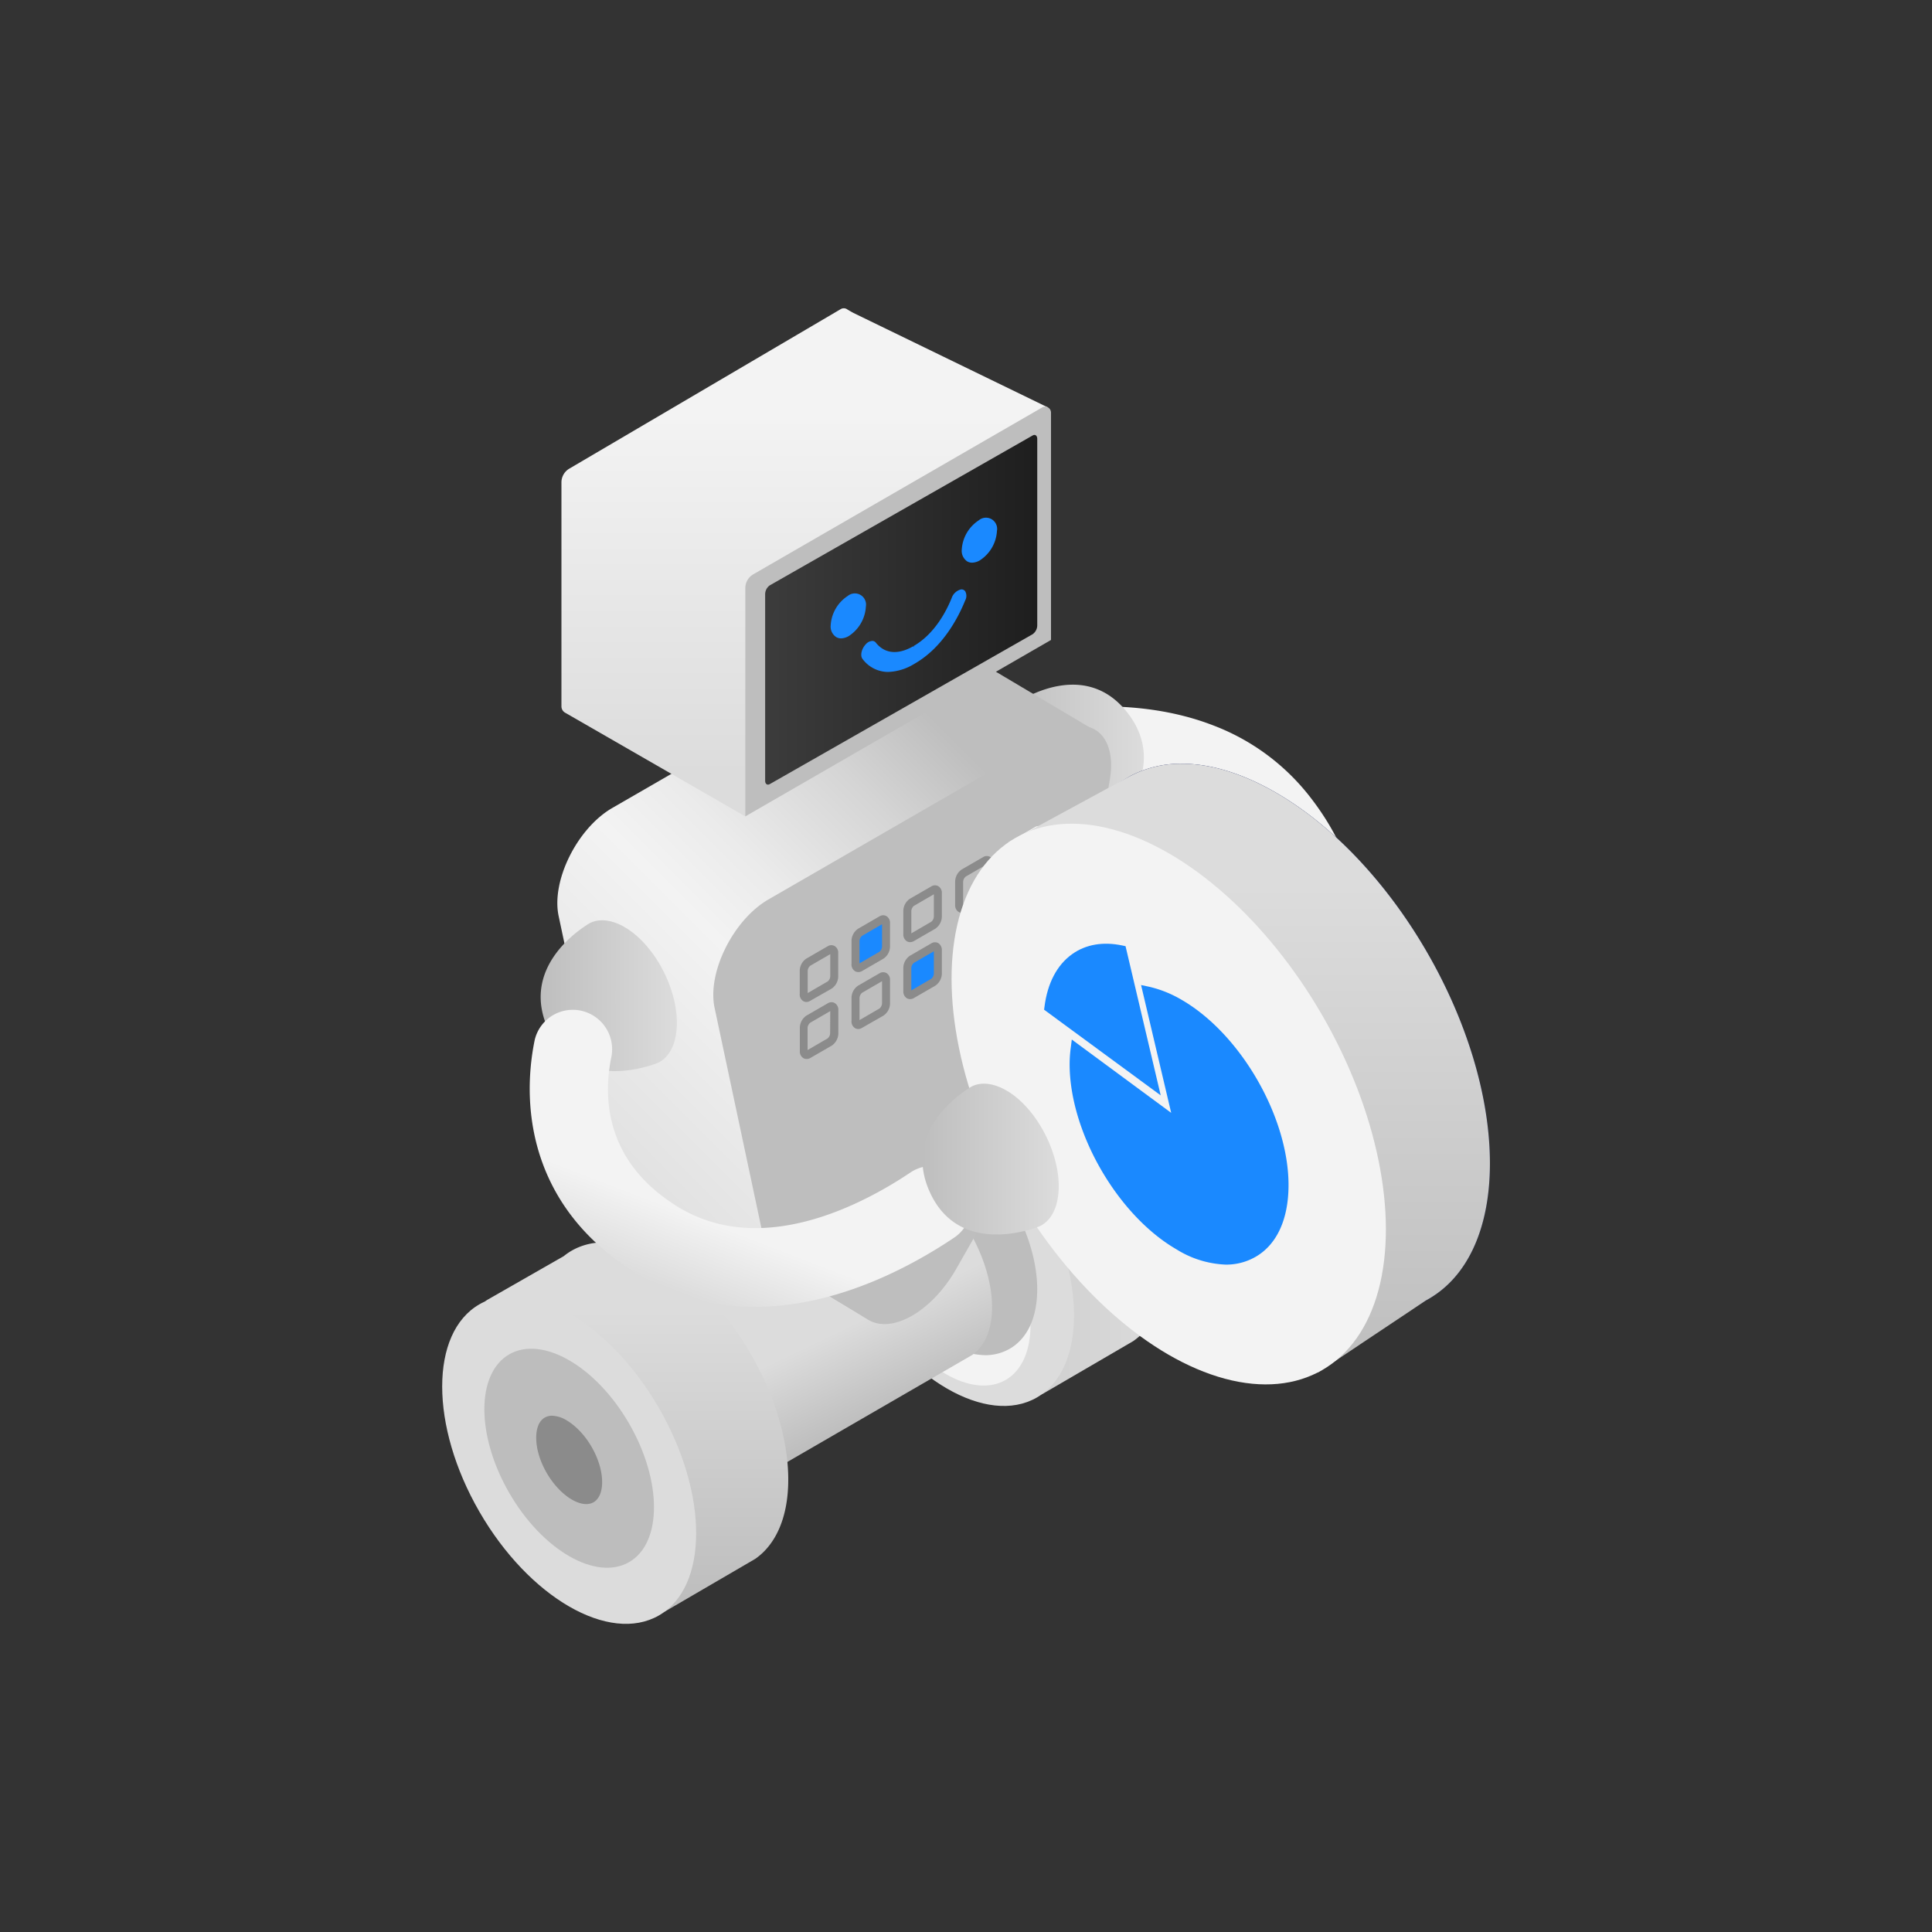 <svg xmlns="http://www.w3.org/2000/svg" xmlns:xlink="http://www.w3.org/1999/xlink" width="500" height="500" viewBox="0 0 500 500"><rect x="0" y="0" width="500" height="500" fill="#333333" stroke="none"/><defs><style>.cls-1{isolation:isolate;}.cls-2,.cls-7{fill:#f3f3f3;}.cls-3{fill:url(#linear-gradient);}.cls-4{fill:url(#linear-gradient-2);}.cls-5{fill:#dcdcdc;}.cls-6{fill:#fff;}.cls-7{mix-blend-mode:multiply;}.cls-8{fill:#bdbdbd;}.cls-9{fill:url(#linear-gradient-3);}.cls-10{fill:#0d1858;}.cls-11{fill:url(#linear-gradient-4);}.cls-12{fill:url(#linear-gradient-5);}.cls-13{fill:#bebebe;}.cls-14{fill:#8b8b8b;}.cls-15{fill:#1a89ff;}.cls-16{fill:#ef4c4f;}.cls-17{fill:url(#linear-gradient-6);}.cls-18{fill:url(#linear-gradient-7);}.cls-19{fill:url(#linear-gradient-8);}.cls-20{fill:url(#linear-gradient-9);}.cls-21{fill:url(#linear-gradient-10);}.cls-22{fill:url(#linear-gradient-11);}</style><linearGradient id="linear-gradient" x1="259.22" y1="196.22" x2="296" y2="196.22" gradientUnits="userSpaceOnUse"><stop offset="0" stop-color="#bebebe"/><stop offset="1" stop-color="#dcdcdc"/></linearGradient><linearGradient id="linear-gradient-2" x1="222.46" y1="313.03" x2="301.82" y2="313.03" xlink:href="#linear-gradient"/><linearGradient id="linear-gradient-3" x1="223.91" y1="367.31" x2="213.71" y2="346" xlink:href="#linear-gradient"/><linearGradient id="linear-gradient-4" x1="164.34" y1="413.81" x2="164.34" y2="338.99" xlink:href="#linear-gradient"/><linearGradient id="linear-gradient-5" x1="149.91" y1="315.45" x2="260.49" y2="204.87" gradientUnits="userSpaceOnUse"><stop offset="0" stop-color="#dcdcdc"/><stop offset="0.49" stop-color="#f3f3f3"/><stop offset="0.62" stop-color="#ebebeb"/><stop offset="0.83" stop-color="#d5d5d5"/><stop offset="1" stop-color="#bebebe"/></linearGradient><linearGradient id="linear-gradient-6" x1="139.94" y1="257.7" x2="175.14" y2="257.7" xlink:href="#linear-gradient"/><linearGradient id="linear-gradient-7" x1="177.88" y1="335.51" x2="185.1" y2="316.75" gradientUnits="userSpaceOnUse"><stop offset="0" stop-color="#dcdcdc"/><stop offset="1" stop-color="#f3f3f3"/></linearGradient><linearGradient id="linear-gradient-8" x1="323.24" y1="355.54" x2="323.24" y2="228.96" xlink:href="#linear-gradient"/><linearGradient id="linear-gradient-9" x1="238.76" y1="299.98" x2="273.96" y2="299.98" xlink:href="#linear-gradient"/><linearGradient id="linear-gradient-10" x1="208.25" y1="200.3" x2="208.25" y2="107.86" xlink:href="#linear-gradient-7"/><linearGradient id="linear-gradient-11" x1="-2465.26" y1="157.81" x2="-2394.86" y2="157.81" gradientTransform="matrix(-1, 0, 0, 1, -2196.84, 0)" gradientUnits="userSpaceOnUse"><stop offset="0" stop-color="#1e1e1e"/><stop offset="1" stop-color="#3c3c3c"/></linearGradient></defs><g class="cls-1"><g id="Objects"><path class="cls-2" d="M314,187.74c-19.78-7.67-41.71-4.8-54.51-1.9a10.13,10.13,0,0,0-7.24,13.3v0A10.1,10.1,0,0,0,264,205.68c14.5-3.25,43.78-6.71,59.18,13.24,13.86,18,7.77,34,2.27,42.54a10.19,10.19,0,0,0,1.27,12.71h0a10.12,10.12,0,0,0,15.69-1.53c9.82-15.34,16.56-40.55-3.15-66.11A57.55,57.55,0,0,0,314,187.74Z"/><path class="cls-3" d="M262.05,182.56h0l.46-.32a5.72,5.72,0,0,1,.58-.37c3.94-2.5,18.41-10.31,28.53,2.37s.08,25-3.09,28.43a6.6,6.6,0,0,1-.58.6l-.32.31c-2.29,1.89-5.83,2.27-10.08.68-8.49-3.17-16.59-13-18.09-21.93-.74-4.47.3-7.88,2.59-9.77Z"/><path class="cls-4" d="M224,280l19.7-11.27a15.8,15.8,0,0,1,4.42-2.53h0c5.67-2.1,12.93-1.14,20.84,3.43,18.15,10.48,32.86,36,32.86,56.92,0,9.8-3.24,16.84-8.53,20.52l-23.17,13.51a3,3,0,0,1-4.31-1.5l-9.26-23.54a78.3,78.3,0,0,1-18.37-32.56l-7.73-11.58-4.4-1.18-3.24-6.2A3,3,0,0,1,224,280Z"/><ellipse class="cls-5" cx="245.1" cy="321.41" rx="26.83" ry="46.48" transform="translate(-127.87 165.62) rotate(-30)"/><path class="cls-6" d="M223.15,308.31c0,14,9.83,31,21.95,38s22,1.33,22-12.67-9.82-31-22-38S223.15,294.31,223.15,308.31Z"/><ellipse class="cls-7" cx="244.75" cy="330.24" rx="17.92" ry="31.04" transform="translate(-132.33 166.62) rotate(-30)"/><path class="cls-8" d="M244.41,347.52c-12.48-7.2-22.64-24.79-22.64-39.21,0-7.28,2.53-12.75,7.12-15.4s10.59-2.11,16.9,1.54c12.48,7.2,22.64,24.79,22.64,39.21,0,7.28-2.53,12.75-7.12,15.4a12.6,12.6,0,0,1-6.4,1.66A21.26,21.26,0,0,1,244.41,347.52Z"/><path class="cls-9" d="M161.45,338.3l60.32-34.78a9.37,9.37,0,0,1,2.66-1.52h0c3.41-1.27,7.78-.69,12.54,2.06,10.92,6.31,19.77,21.64,19.77,34.25,0,5.91-1.95,10.14-5.13,12.35l-62.41,36.12a1.81,1.81,0,0,1-2.59-.9l-5.57-14.17A47.1,47.1,0,0,1,170,352.12l-4.64-7-2.65-.71-2-3.73A1.81,1.81,0,0,1,161.45,338.3Z"/><path class="cls-6" d="M154.38,351.82c0,12.61,8.86,27.95,19.78,34.25s19.78,1.2,19.78-11.42-8.86-27.95-19.78-34.25S154.38,339.2,154.38,351.82Z"/><path class="cls-10" d="M173.47,387.26C162.19,380.75,153,364.85,153,351.82c0-6.62,2.3-11.59,6.48-14s9.63-1.92,15.36,1.39c11.28,6.51,20.47,22.41,20.47,35.44,0,6.62-2.31,11.59-6.49,14a11.47,11.47,0,0,1-5.83,1.51A19.29,19.29,0,0,1,173.47,387.26Zm-12.61-47.05c-3.29,1.9-5.1,6-5.1,11.61,0,12.15,8.56,27,19.09,33.06,4.84,2.79,9.32,3.28,12.61,1.38s5.1-6,5.1-11.61c0-12.15-8.56-27-19.09-33.06a16.66,16.66,0,0,0-8.14-2.52A8.85,8.85,0,0,0,160.86,340.21Z"/><path class="cls-11" d="M126.17,336.37l19.71-11.27a15.66,15.66,0,0,1,4.42-2.53h0c5.68-2.11,12.93-1.15,20.85,3.42C189.31,336.47,204,362,204,382.91c0,9.81-3.25,16.84-8.54,20.52l-23.17,13.51a3,3,0,0,1-4.31-1.5l-9.25-23.54a78.32,78.32,0,0,1-18.38-32.56l-7.72-11.58-4.4-1.18-3.25-6.2A3,3,0,0,1,126.17,336.37Z"/><ellipse class="cls-5" cx="147.3" cy="377.81" rx="26.83" ry="46.48" transform="translate(-169.17 124.27) rotate(-30)"/><ellipse class="cls-8" cx="147.3" cy="377.39" rx="17.92" ry="31.04" transform="translate(-168.96 124.21) rotate(-30)"/><path class="cls-12" d="M158.48,209.09l74.48-43c3.89-2.25,7.34-2.46,9.88-1.09h0l.37.22,40.29,23.92a1.18,1.18,0,0,1,.31,1.75l-49.5,60.8-.29,1.66a35.5,35.5,0,0,1-4.19,11.4l-11.49,20.17a1.29,1.29,0,0,0-.15.72l6.2,53.56a1.17,1.17,0,0,1-1.76,1.14l-38.32-22.56-22.7-13.64a9.68,9.68,0,0,1-4.2-6.56l-12.84-60.53C142.64,227.92,149.4,214.33,158.48,209.09Z"/><path class="cls-13" d="M287.22,201.75l-12.84,75.36a35.29,35.29,0,0,1-4.2,11.4l-22.69,39.85c-6.27,11-16.56,16.95-22.83,13.18L202,327.89a9.63,9.63,0,0,1-4.2-6.55L184.93,260.8c-1.93-9.12,4.82-22.71,13.9-28l74.49-43C282.4,184.6,289.15,190.39,287.22,201.75Z"/><path class="cls-14" d="M208.71,259.31a1.58,1.58,0,0,1-.82-.22,2,2,0,0,1-.92-1.85v-6a3.86,3.86,0,0,1,1.7-3.15l5.53-3.2a1.79,1.79,0,0,1,1.8-.06,2,2,0,0,1,.93,1.86v6a3.87,3.87,0,0,1-1.7,3.16L209.7,259A1.93,1.93,0,0,1,208.71,259.31Zm6.16-12.38-5.17,3a1.84,1.84,0,0,0-.67,1.36V257l5.17-3a1.84,1.84,0,0,0,.67-1.36Z"/><path class="cls-15" d="M228.12,247.2l-5.53,3.19c-.65.38-1.18,0-1.18-.89v-6a2.85,2.85,0,0,1,1.18-2.26l5.53-3.19c.66-.38,1.19,0,1.19.89v6A2.83,2.83,0,0,1,228.12,247.2Z"/><path class="cls-14" d="M222.12,251.57a1.58,1.58,0,0,1-.82-.22,2,2,0,0,1-.93-1.85v-6a3.86,3.86,0,0,1,1.71-3.15l5.53-3.2a1.78,1.78,0,0,1,1.81-.06,2.06,2.06,0,0,1,.92,1.85v6a3.85,3.85,0,0,1-1.7,3.16l-5.53,3.2A2,2,0,0,1,222.12,251.57Zm6.15-12.38-5.16,3a1.84,1.84,0,0,0-.67,1.36v5.76l5.17-3a1.84,1.84,0,0,0,.66-1.37Z"/><path class="cls-14" d="M235.53,243.83a1.68,1.68,0,0,1-.82-.22,2.05,2.05,0,0,1-.93-1.86v-6a3.87,3.87,0,0,1,1.71-3.16l5.53-3.19a1.76,1.76,0,0,1,1.81-.06,2,2,0,0,1,.92,1.85v6a3.87,3.87,0,0,1-1.7,3.16h0l-5.53,3.2A2.07,2.07,0,0,1,235.53,243.83Zm6.15-12.39-5.16,3a1.84,1.84,0,0,0-.67,1.36v5.75l5.16-3a1.81,1.81,0,0,0,.67-1.37Z"/><path class="cls-14" d="M248.94,236.24a1.58,1.58,0,0,1-.82-.22,2,2,0,0,1-.93-1.85v-6a3.86,3.86,0,0,1,1.7-3.15l5.54-3.2a1.77,1.77,0,0,1,1.8-.06,2,2,0,0,1,.93,1.85v6a3.83,3.83,0,0,1-1.7,3.15l-5.53,3.2A1.93,1.93,0,0,1,248.94,236.24Zm6.15-12.38-5.16,3a1.84,1.84,0,0,0-.67,1.36V234l5.17-3a1.83,1.83,0,0,0,.66-1.36Z"/><path class="cls-16" d="M268.35,224.13l-5.53,3.19c-.65.38-1.18,0-1.18-.89v-6a2.85,2.85,0,0,1,1.18-2.26l5.53-3.19c.66-.38,1.19,0,1.19.89v6A2.83,2.83,0,0,1,268.35,224.13Z"/><path class="cls-6" d="M262.35,228.5a1.68,1.68,0,0,1-.82-.22,2.05,2.05,0,0,1-.93-1.86v-6a3.87,3.87,0,0,1,1.71-3.16l5.53-3.19a1.74,1.74,0,0,1,1.8-.06,2,2,0,0,1,.93,1.85v6a3.86,3.86,0,0,1-1.7,3.15h0l-5.53,3.19A2.07,2.07,0,0,1,262.35,228.5Zm6.15-12.39-5.16,3a1.84,1.84,0,0,0-.67,1.36v5.75l5.17-3a1.83,1.83,0,0,0,.66-1.36Z"/><path class="cls-14" d="M208.71,274.06a1.59,1.59,0,0,1-.82-.23A2,2,0,0,1,207,272v-6a3.88,3.88,0,0,1,1.7-3.16l5.53-3.19a1.74,1.74,0,0,1,1.8-.06,2,2,0,0,1,.93,1.85v6a3.87,3.87,0,0,1-1.7,3.16l-5.53,3.2A2,2,0,0,1,208.71,274.06Zm6.16-12.39-5.17,3A1.88,1.88,0,0,0,209,266v5.75l5.17-3a1.84,1.84,0,0,0,.67-1.37Z"/><path class="cls-14" d="M222.12,266.31a1.58,1.58,0,0,1-.82-.22,2,2,0,0,1-.93-1.85v-6a3.87,3.87,0,0,1,1.71-3.16l5.53-3.19a1.76,1.76,0,0,1,1.81-.06,2,2,0,0,1,.92,1.85v6a3.87,3.87,0,0,1-1.7,3.16L223.11,266A1.93,1.93,0,0,1,222.12,266.31Zm6.15-12.38-5.16,3a1.86,1.86,0,0,0-.67,1.37V264l5.17-3a1.87,1.87,0,0,0,.66-1.37Z"/><path class="cls-15" d="M241.53,254.2,236,257.39c-.65.38-1.18,0-1.18-.89v-6a2.85,2.85,0,0,1,1.18-2.27l5.53-3.19c.66-.38,1.19,0,1.19.9v6A2.83,2.83,0,0,1,241.53,254.2Z"/><path class="cls-14" d="M235.53,258.57a1.7,1.7,0,0,1-.82-.21,2.06,2.06,0,0,1-.93-1.86v-6a3.87,3.87,0,0,1,1.71-3.16l5.53-3.2a1.78,1.78,0,0,1,1.81-.06,2.07,2.07,0,0,1,.92,1.86v6a3.88,3.88,0,0,1-1.7,3.16h0l-5.53,3.19A2,2,0,0,1,235.53,258.57Zm6.15-12.38-5.16,3a1.84,1.84,0,0,0-.67,1.37v5.75l5.16-3a1.84,1.84,0,0,0,.67-1.37Z"/><path class="cls-16" d="M254.94,246.62l-5.53,3.19c-.65.38-1.18,0-1.18-.9v-6a2.83,2.83,0,0,1,1.18-2.26l5.53-3.2c.66-.37,1.19,0,1.19.9v6A2.85,2.85,0,0,1,254.94,246.62Z"/><path class="cls-6" d="M248.94,251a1.58,1.58,0,0,1-.82-.22,2,2,0,0,1-.93-1.85v-6a3.87,3.87,0,0,1,1.7-3.16l5.54-3.19a1.72,1.72,0,0,1,1.8-.06,2,2,0,0,1,.93,1.85v6a3.87,3.87,0,0,1-1.7,3.16h0l-5.53,3.19A1.93,1.93,0,0,1,248.94,251Zm6.15-12.38-5.16,3a1.88,1.88,0,0,0-.67,1.37v5.75l5.16-3a1.83,1.83,0,0,0,.67-1.37Z"/><path class="cls-6" d="M262.35,243.24a1.67,1.67,0,0,1-.82-.21,2.06,2.06,0,0,1-.93-1.86v-6a3.87,3.87,0,0,1,1.71-3.16l5.53-3.2a1.74,1.74,0,0,1,1.8,0,2,2,0,0,1,.93,1.85v6a3.87,3.87,0,0,1-1.7,3.16h0L263.34,243A2,2,0,0,1,262.35,243.24Zm6.15-12.38-5.16,3a1.84,1.84,0,0,0-.67,1.37V241l5.17-3a1.87,1.87,0,0,0,.66-1.37Z"/><path class="cls-17" d="M170.29,275.05h0l-.53.2c-.21.08-.42.17-.64.23-4.42,1.51-20.32,5.71-27.19-9s5.79-24.37,9.67-26.92a6.41,6.41,0,0,1,.7-.45l.38-.23c2.67-1.3,6.2-.84,10,1.7,7.51,5.07,13.09,16.52,12.45,25.56-.32,4.52-2.13,7.59-4.8,8.89Z"/><path class="cls-10" d="M292.58,200.8l-28.39,16.72L277.31,241l2,3.31.21.59c3.88,31.18,24.18,65.07,49.36,82.42l14.75,24.35L369,336.57c.66-.35,1.29-.73,1.87-1.11l1-.68c8.84-6.31,13.72-18.27,13.72-33.69,0-35.3-24.88-78.38-55.45-96-8.55-4.93-16.81-7.44-24.25-7.44A27.91,27.91,0,0,0,292.58,200.8Z"/><path class="cls-18" d="M195.48,338.2c21.22,0,40.62-10.6,51.51-17.94a10.12,10.12,0,0,0,1.94-15l0,0a10.11,10.11,0,0,0-13.28-1.84c-12.33,8.28-38.38,22.09-59.95,9.05-19.43-11.75-19.53-28.86-17.5-38.83a10.2,10.2,0,0,0-5.79-11.4h0a10.12,10.12,0,0,0-14.07,7.1c-3.6,17.85-.77,43.8,26.85,60.5A57.54,57.54,0,0,0,195.48,338.2Z"/><path class="cls-19" d="M292.58,200.8,260.92,218,277.31,241l2,3.31.21.59c3.88,31.18,24.18,65.07,49.36,82.42l12.2,27.89L369,336.57c.66-.35,1.29-.73,1.87-1.11l1-.68c8.84-6.31,13.72-18.27,13.72-33.69,0-35.3-24.88-78.38-55.45-96-8.55-4.93-16.81-7.44-24.25-7.44A27.91,27.91,0,0,0,292.58,200.8Z"/><ellipse class="cls-2" cx="302.47" cy="285.72" rx="45.89" ry="79.48" transform="translate(-102.34 189.52) rotate(-30)"/><path class="cls-20" d="M269.11,317.33h0l-.53.2a4.88,4.88,0,0,1-.64.23c-4.42,1.51-20.32,5.71-27.19-9s5.79-24.36,9.67-26.92a6.41,6.41,0,0,1,.7-.45l.38-.23c2.67-1.3,6.2-.83,10,1.7,7.51,5.08,13.09,16.52,12.45,25.56-.32,4.52-2.13,7.59-4.8,8.89Z"/><path class="cls-15" d="M270.21,261.31l.1-.74c.77-6.15,3.26-10.87,7.19-13.66,3.53-2.51,8-3.27,13-2.21l.79.17,9.1,38.61Z"/><path class="cls-15" d="M304.49,323.34c-15.25-8.81-27.67-30.31-27.67-47.93a32.49,32.49,0,0,1,.29-4.24l.27-2.14L303.1,288l-7.79-33.07,2,.42a29.69,29.69,0,0,1,8.49,3.4c15.26,8.81,27.67,30.31,27.67,47.93,0,8.81-3,15.42-8.55,18.6a15.17,15.17,0,0,1-7.67,2A25.88,25.88,0,0,1,304.49,323.34Z"/><path class="cls-21" d="M145.3,124.8v58a1.89,1.89,0,0,0,1,1.67l46.6,26.82,78.3-105.85L220.89,81s-1.27-.69-1.73-1a1.54,1.54,0,0,0-1.58,0l-70.22,41.27A4.14,4.14,0,0,0,145.3,124.8Z"/><path class="cls-13" d="M192.89,152.17v59.11L272,165.62V106.77a1.53,1.53,0,0,0-2.29-1.32L195,148.6A4.13,4.13,0,0,0,192.89,152.17Z"/><path class="cls-22" d="M199.23,202.92l68-38.78a2.84,2.84,0,0,0,1.21-2.28V113.61c0-.88-.54-1.29-1.21-.9l-68,38.77a2.84,2.84,0,0,0-1.21,2.28V202C198,202.89,198.56,203.3,199.23,202.92Z"/><path class="cls-15" d="M216.38,164.86a3.26,3.26,0,0,1-1.4-3,9.74,9.74,0,0,1,4.39-7.61,2.9,2.9,0,0,1,4.72,2.72,9.76,9.76,0,0,1-4.4,7.62,4.19,4.19,0,0,1-2.05.62A2.47,2.47,0,0,1,216.38,164.86Z"/><path class="cls-15" d="M250.3,145.28a3.29,3.29,0,0,1-1.4-3,9.73,9.73,0,0,1,4.39-7.61,2.89,2.89,0,0,1,4.72,2.72,9.71,9.71,0,0,1-4.4,7.61,4.16,4.16,0,0,1-2.05.62A2.46,2.46,0,0,1,250.3,145.28Z"/><path class="cls-15" d="M223.22,170.53c-.66-.85-.27-2.62.84-3.79a2.39,2.39,0,0,1,1.73-.87,1.16,1.16,0,0,1,.88.45c1.3,1.66,4.28,4,9.68.93l.16.27-.06-.33c5.49-3.17,8.52-9.14,9.84-12.42a3.41,3.41,0,0,1,2.39-2.22,1.16,1.16,0,0,1,1.11.46,2.46,2.46,0,0,1,0,2.38c-1.73,4.29-5.72,12.12-13.05,16.35l-.14.08a13.81,13.81,0,0,1-6.76,2.08A8.26,8.26,0,0,1,223.22,170.53Z"/><path class="cls-14" d="M142.88,366.39a3.75,3.75,0,0,0-1.9.48c-1.43.82-2.21,2.68-2.21,5.22,0,5.87,4.13,13,9.22,16,2.2,1.26,4.2,1.51,5.62.69s2.22-2.68,2.22-5.22c0-5.87-4.14-13-9.22-16A7.75,7.75,0,0,0,142.88,366.39Z"/></g></g></svg>